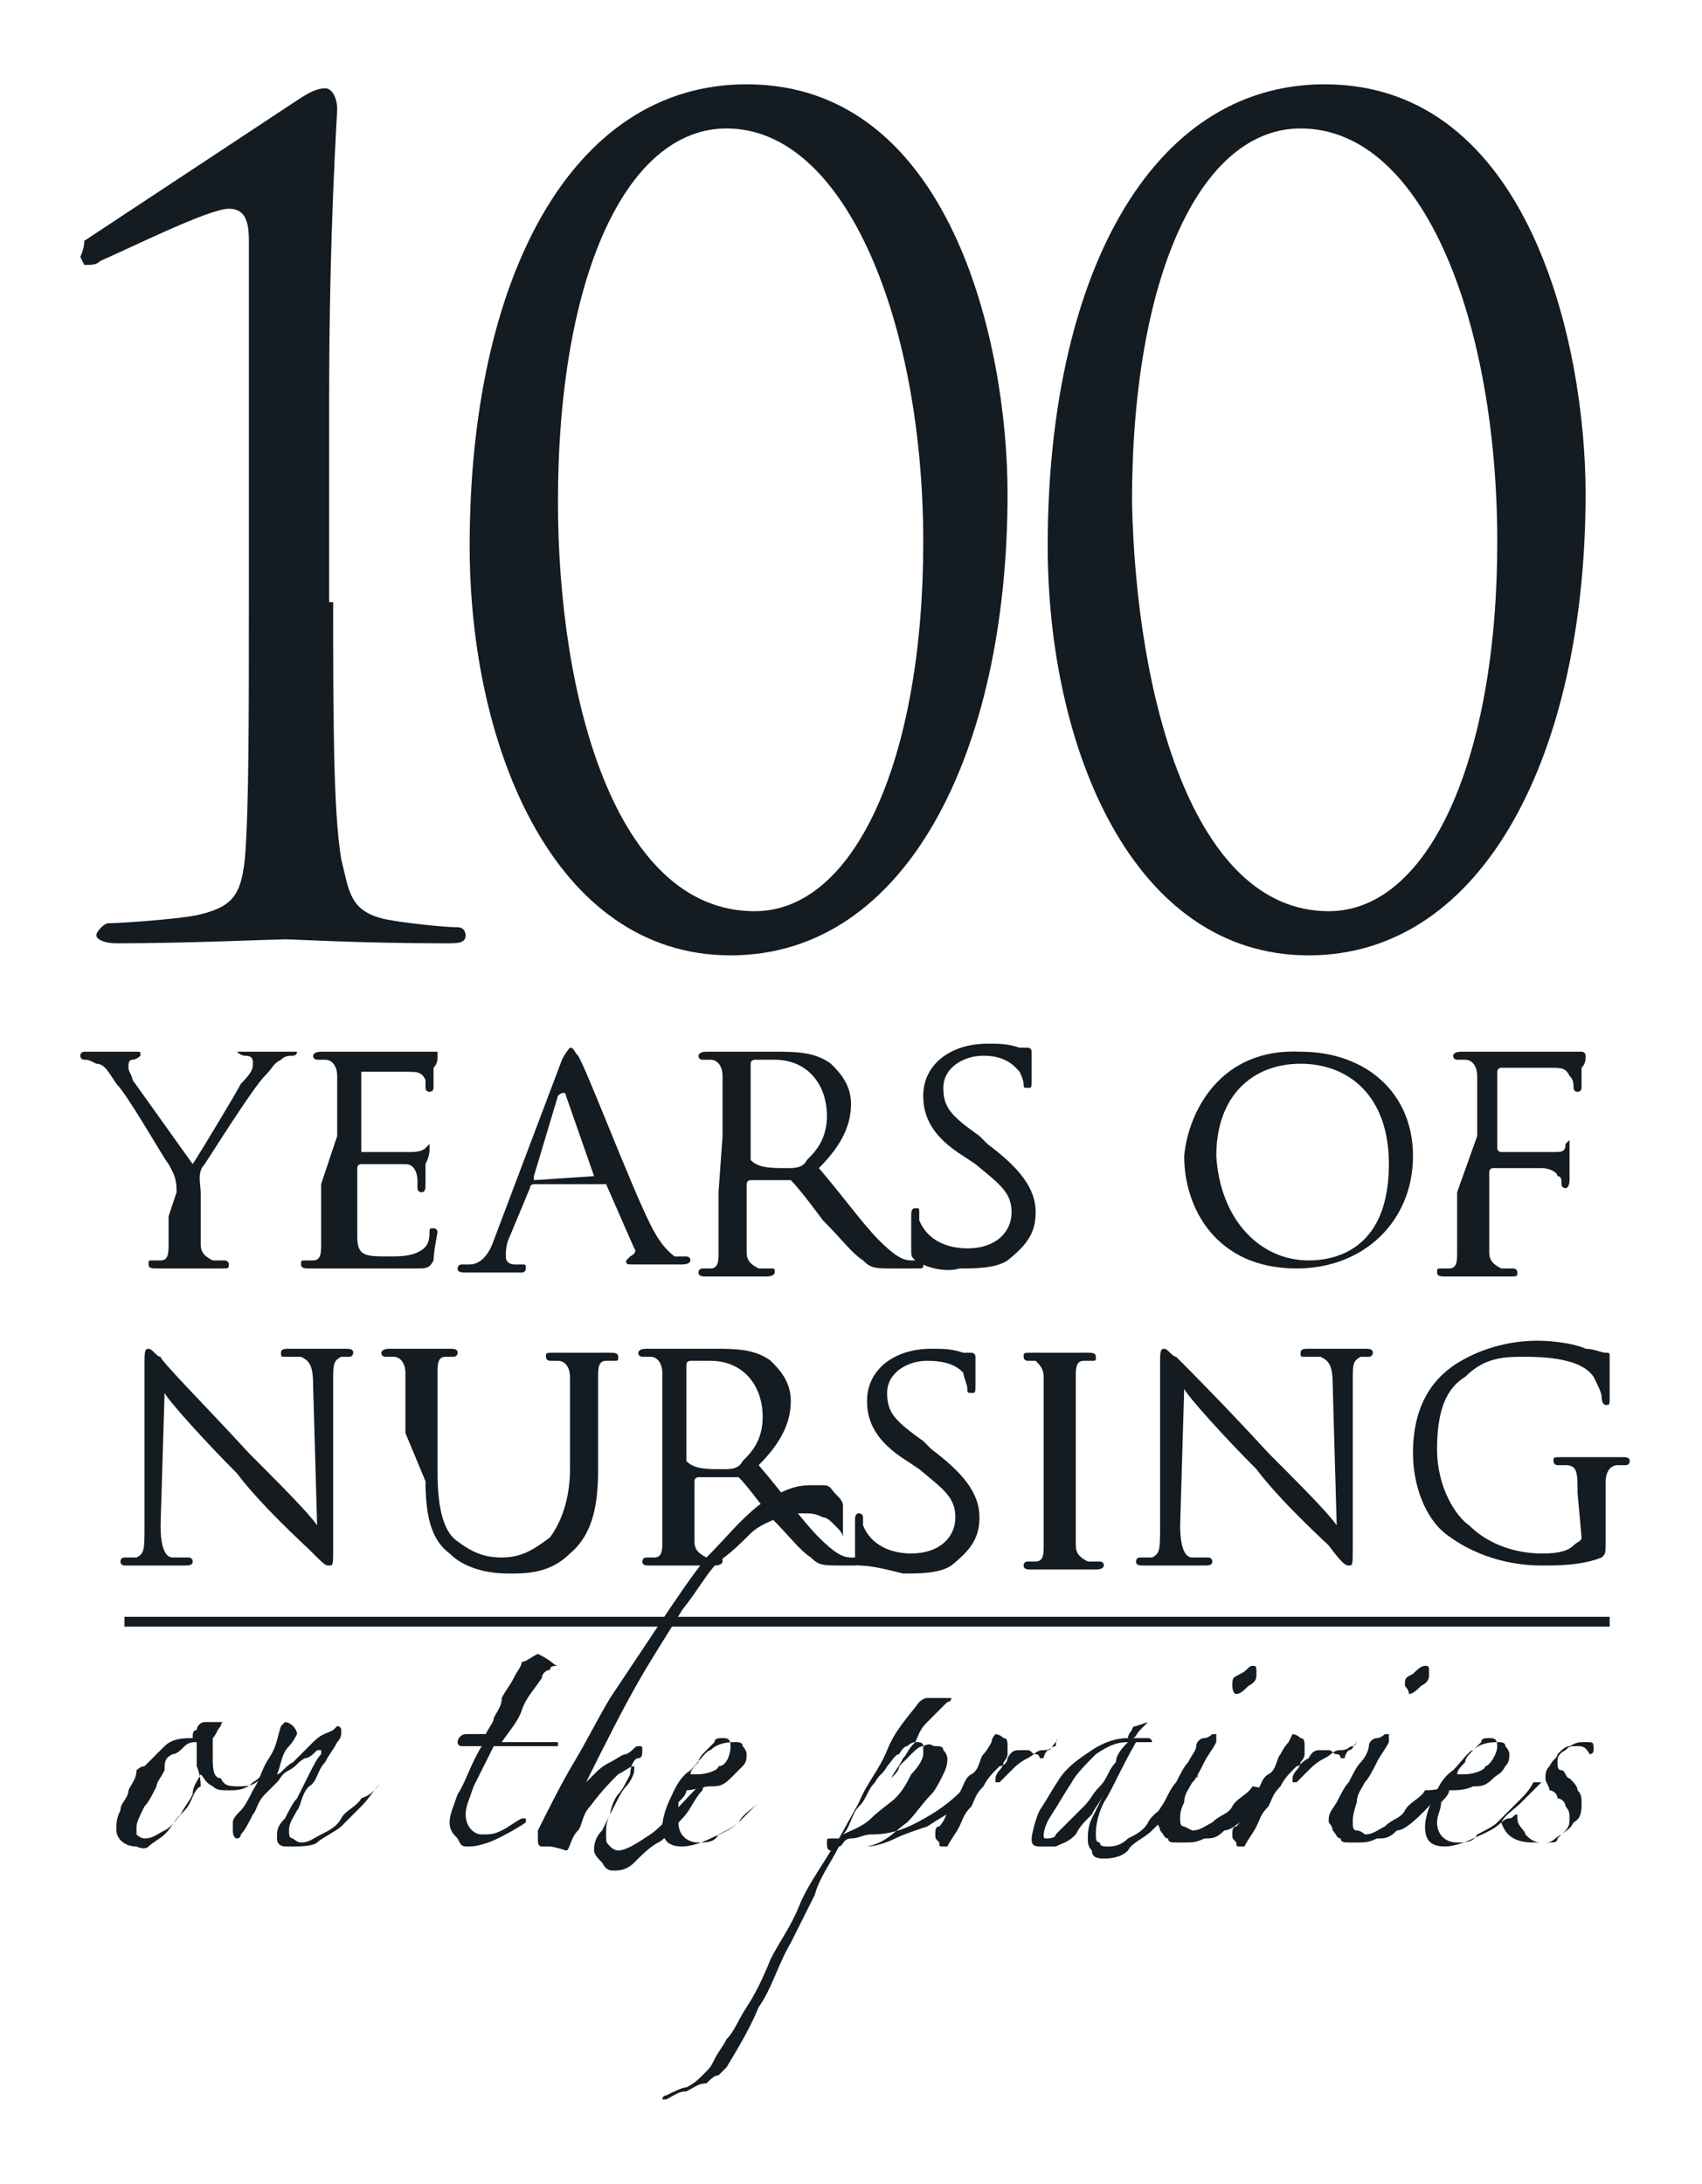 <?xml version="1.0" encoding="utf-8"?>
<!-- Generator: Adobe Illustrator 28.1.0, SVG Export Plug-In . SVG Version: 6.00 Build 0)  -->
<svg version="1.1" id="Layer_1" xmlns="http://www.w3.org/2000/svg" xmlns:xlink="http://www.w3.org/1999/xlink" x="0px" y="0px"
	 viewBox="0 0 42.4 54.4" style="enable-background:new 0 0 42.4 54.4;" xml:space="preserve">
<style type="text/css">
	.st0{fill:#141B21;}
	.st1{fill:none;stroke:#141B21;stroke-width:0.245;}
</style>
<g>
	<path class="st0" d="M4.4,29.7c0-0.4-0.1-0.5-0.2-0.7c-0.1-0.1-1-1.7-1.3-2c-0.2-0.3-0.3-0.5-0.5-0.5c-0.2-0.1-0.2-0.1-0.3-0.1
		c0,0-0.1,0-0.1-0.1c0,0,0-0.1,0.1-0.1c0.2,0,0.7,0,0.7,0c0.1,0,0.3,0,0.6,0c0.1,0,0.1,0,0.1,0.1c0,0-0.1,0.1-0.2,0.1
		c-0.1,0-0.1,0.1-0.1,0.2c0,0.1,0.1,0.2,0.1,0.3L4.8,29c0.2-0.3,1.1-1.8,1.2-2c0.3-0.3,0.3-0.4,0.3-0.5c0-0.1,0-0.2-0.2-0.2
		c-0.1,0-0.2-0.1-0.2-0.1s0,0,0.2,0c0.2,0,0.5,0,0.5,0c0.1,0,0.5,0,0.7,0c0.1,0,0.1,0,0.1,0s0,0.1-0.1,0.1s-0.2,0-0.3,0.1
		c-0.2,0.1-0.2,0.2-0.4,0.4c-0.3,0.3-1.3,1.9-1.5,2.2c-0.2,0.2-0.1,0.5-0.1,0.7v0.6c0,0.2,0,0.5,0,0.7s0.1,0.3,0.3,0.4
		c0.1,0,0.3,0,0.3,0s0.1,0,0.1,0.1s0,0.1-0.2,0.1c-0.4,0-0.8,0-0.9,0c0,0-0.5,0-0.7,0c-0.1,0-0.2,0-0.2-0.1s0-0.1,0.1-0.1
		c0.1,0,0.2,0,0.2,0c0.2,0,0.2-0.2,0.2-0.4c0-0.3,0-0.5,0-0.7L4.4,29.7"/>
	<path class="st0" d="M8.4,28.3c0-1.1,0-1.3,0-1.5c0-0.2-0.1-0.4-0.3-0.4c-0.1,0-0.2,0-0.2,0c0,0-0.1,0-0.1-0.1c0,0,0-0.1,0.2-0.1
		c0.3,0,0.8,0,0.8,0c0.1,0,1.5,0,1.7,0c0.2,0,0.3,0,0.3,0h0.1c0,0,0,0,0,0.1s0,0.2-0.1,0.3c0,0.1,0,0.4,0,0.5c0,0,0,0.1-0.1,0.1
		c0,0-0.1,0-0.1-0.1c0-0.1,0-0.2,0-0.2c-0.1-0.2-0.2-0.2-0.5-0.2c-0.2,0-1,0-1.1,0c0,0,0,0,0,0.1v1.8c0,0.1,0,0.1,0,0.1
		c0.1,0,1.1,0,1.2,0s0.3,0,0.4-0.1s0.1-0.1,0.1-0.1s0,0,0,0.1s0,0.2-0.1,0.4c0,0.2,0,0.4,0,0.5c0,0.1,0,0.2-0.1,0.2
		c0,0-0.1,0-0.1-0.1c0-0.1,0-0.2,0-0.2S10.4,29,10.1,29c-0.2,0-1,0-1.1,0c0,0-0.1,0-0.1,0.1v0.5c0,0.2,0,1.1,0,1.2
		c0,0.5,0.2,0.5,0.8,0.5c0.2,0,0.5,0,0.7-0.1s0.3-0.2,0.3-0.5c0-0.1,0-0.1,0.1-0.1s0.1,0.1,0.1,0.1s-0.1,0.5-0.1,0.7
		c-0.1,0.2-0.2,0.2-0.4,0.2c-0.5,0-1,0-1.3,0c-0.3,0-0.5,0-0.6,0c0,0-0.2,0-0.3,0c-0.2,0-0.3,0-0.5,0c-0.1,0-0.2,0-0.2-0.1
		s0-0.1,0.1-0.1s0.2,0,0.2,0c0.2,0,0.2-0.2,0.2-0.4c0-0.3,0-0.8,0-1.5L8.4,28.3"/>
	<path class="st0" d="M14.8,29.3L14.8,29.3l-0.7-2c0-0.1-0.1-0.1-0.2,0l-0.6,2v0.1L14.8,29.3L14.8,29.3z M14,26.4
		c0.1-0.2,0.2-0.3,0.2-0.3c0.1,0,0.1,0.1,0.2,0.2c0.2,0.3,1.3,3.2,1.8,4.2c0.3,0.6,0.5,0.7,0.6,0.8c0.1,0,0.2,0,0.3,0
		c0,0,0.1,0,0.1,0.1S17,31.5,17,31.5c-0.1,0-0.6,0-1.2,0c-0.2,0-0.2,0-0.2-0.1c0,0,0,0,0.1-0.1c0,0,0.2-0.1,0.1-0.2l-0.7-1.6
		c0,0,0,0-0.1,0h-1.7c0,0-0.1,0-0.1,0.1l-0.5,1.2c-0.1,0.2-0.1,0.4-0.1,0.5c0,0.2,0.2,0.2,0.2,0.2H13c0.1,0,0.1,0,0.1,0.1
		c0,0,0,0.1-0.1,0.1c-0.2,0-0.5,0-0.7,0c-0.1,0-0.5,0-0.7,0c-0.1,0-0.2,0-0.2-0.1c0,0,0-0.1,0.1-0.1s0.2,0,0.2,0
		c0.3,0,0.5-0.3,0.6-0.6L14,26.4"/>
	<path class="st0" d="M18.7,28.9C18.7,28.9,18.7,29,18.7,28.9c0.2,0.2,0.5,0.2,0.9,0.2c0.2,0,0.4,0,0.5-0.2c0.2-0.2,0.5-0.5,0.5-1.1
		c0-0.8-0.5-1.4-1.3-1.4c-0.2,0-0.5,0-0.5,0c0,0-0.1,0-0.1,0.1V28.9L18.7,28.9L18.7,28.9z M18,28.3c0-1.1,0-1.3,0-1.5
		c0-0.2-0.1-0.4-0.3-0.4c-0.1,0-0.2,0-0.2,0c0,0-0.1,0-0.1-0.1c0,0,0-0.1,0.2-0.1c0.3,0,0.8,0,0.8,0c0.1,0,0.7,0,0.9,0
		c0.5,0,1,0,1.4,0.3c0.2,0.2,0.5,0.5,0.5,1c0,0.5-0.2,1-0.8,1.6c0.6,0.7,1.1,1.4,1.5,1.8c0.4,0.4,0.6,0.5,0.8,0.5c0.2,0,0.2,0,0.2,0
		s0.1,0,0.1,0.1s0,0.1-0.2,0.1h-0.5c-0.5,0-0.6,0-0.8-0.2c-0.3-0.2-0.5-0.5-1-1c-0.3-0.4-0.6-0.8-0.8-1h-0.1h-0.9c0,0-0.1,0-0.1,0.1
		v0.2c0,0.7,0,1.2,0,1.5c0,0.2,0.1,0.3,0.3,0.4c0.1,0,0.2,0,0.3,0s0.1,0,0.1,0.1c0,0,0,0.1-0.2,0.1c-0.4,0-0.8,0-0.8,0s-0.5,0-0.7,0
		c-0.1,0-0.2,0-0.2-0.1c0,0,0-0.1,0.1-0.1s0.2,0,0.2,0c0.2,0,0.2-0.2,0.2-0.4c0-0.3,0-0.8,0-1.5L18,28.3"/>
	<path class="st0" d="M22.8,31.4c-0.1-0.1-0.1-0.1-0.1-0.3c0-0.4,0-0.6,0-0.8c0-0.1,0-0.2,0.1-0.2s0.1,0,0.1,0.1c0,0.1,0,0.2,0,0.2
		c0.2,0.5,0.7,0.7,1.2,0.7c0.7,0,1.1-0.4,1.1-0.9c0-0.5-0.3-0.7-0.9-1.2l-0.3-0.2c-0.8-0.5-1-1-1-1.5c0-0.8,0.7-1.3,1.6-1.3
		c0.3,0,0.5,0,0.8,0.1c0.2,0,0.2,0,0.2,0s0.1,0,0.1,0.1c0,0,0,0.3,0,0.7c0,0.2,0,0.2-0.1,0.2c-0.1,0-0.1,0-0.1-0.1s-0.1-0.3-0.1-0.3
		c-0.1-0.1-0.3-0.4-0.9-0.4c-0.5,0-1,0.3-1,0.8c0,0.5,0.2,0.7,0.9,1.2l0.2,0.2c0.8,0.6,1.2,1.1,1.2,1.7c0,0.5-0.2,0.8-0.7,1.2
		c-0.3,0.2-0.8,0.2-1.2,0.2C23.6,31.7,23.1,31.6,22.8,31.4"/>
	<path class="st0" d="M32.6,31.4c0.7,0,2-0.3,2-2.4c0-1.7-1-2.5-2.2-2.5c-1.2,0-2.1,0.8-2.1,2.3C30.4,30.4,31.4,31.4,32.6,31.4
		L32.6,31.4z M32.4,26.2c1.6,0,2.8,1,2.8,2.6c0,1.6-1.2,2.8-2.9,2.8c-2,0-2.8-1.5-2.8-2.8C29.6,27.7,30.4,26.1,32.4,26.2"/>
	<path class="st0" d="M36.8,28.3c0-1.1,0-1.3,0-1.5c0-0.2-0.1-0.4-0.3-0.4c-0.1,0-0.2,0-0.2,0c0,0-0.1,0-0.1-0.1c0,0,0-0.1,0.2-0.1
		c0.3,0,0.8,0,0.8,0c0.2,0,1.7,0,1.8,0s0.3,0,0.3,0h0.1c0,0,0.1,0,0.1,0.1s0,0.2-0.1,0.3c0,0.1,0,0.4,0,0.5c0,0,0,0.1-0.1,0.1
		c0,0-0.1,0-0.1-0.1c0-0.1,0-0.2-0.1-0.3c-0.1-0.2-0.2-0.2-0.5-0.2h-1.2c0,0-0.1,0-0.1,0.1v1.9c0,0,0,0.1,0.1,0.1h1
		c0.2,0,0.2,0,0.3,0c0.2,0,0.3,0,0.3-0.2l0.1-0.1c0,0,0,0,0,0.1s0,0.2,0,0.4c0,0.2,0,0.5,0,0.5s0,0.2-0.1,0.2c0,0-0.1,0-0.1-0.1
		s0-0.2-0.1-0.2c0-0.1-0.2-0.2-0.4-0.2c-0.2,0-1,0-1.2,0c0,0-0.1,0-0.1,0.1v0.5c0,0.7,0,1.2,0,1.5c0,0.2,0.1,0.3,0.3,0.4
		c0.2,0,0.3,0,0.3,0s0.1,0,0.1,0.1s0,0.1-0.2,0.1c-0.4,0-0.8,0-0.9,0c-0.1,0-0.5,0-0.7,0c-0.1,0-0.2,0-0.2-0.1s0-0.1,0.1-0.1
		c0.1,0,0.2,0,0.2,0c0.2,0,0.2-0.2,0.2-0.4c0-0.3,0-0.8,0-1.5L36.8,28.3"/>
	<path class="st0" d="M4,38c0,0.5,0.1,0.8,0.3,0.8c0.2,0,0.3,0,0.4,0c0,0,0.1,0,0.1,0.1C4.8,39,4.7,39,4.6,39c-0.5,0-0.7,0-0.8,0
		c-0.1,0-0.4,0-0.7,0C3.1,39,3,39,3,38.9c0,0,0-0.1,0.1-0.1c0.1,0,0.2,0,0.3,0c0.2-0.1,0.2-0.2,0.2-0.8v-4c0-0.3,0-0.4,0.1-0.4
		c0.1,0,0.2,0.2,0.3,0.2c0,0.1,1.1,1.2,2.2,2.4c0.7,0.7,1.5,1.5,1.7,1.8l-0.1-3.5c0-0.5-0.1-0.6-0.3-0.7c-0.2,0-0.3,0-0.4,0
		s-0.1,0-0.1-0.1s0.1-0.1,0.2-0.1c0.3,0,0.7,0,0.8,0c0.1,0,0.3,0,0.6,0c0.1,0,0.2,0,0.2,0.1c0,0,0,0.1-0.1,0.1c0,0-0.1,0-0.2,0
		c-0.2,0.1-0.2,0.2-0.2,0.6v4.1c0,0.5,0,0.5-0.1,0.5S8.1,39,7.7,38.6c-0.1-0.1-1.2-1.1-1.8-1.9c-0.8-0.8-1.7-1.8-1.8-2L4,38"/>
	<path class="st0" d="M10.1,35.7c0-1.1,0-1.3,0-1.5c0-0.2-0.1-0.4-0.3-0.4c-0.1,0-0.2,0-0.2,0c0,0-0.1,0-0.1-0.1c0,0,0-0.1,0.2-0.1
		c0.3,0,0.8,0,0.8,0s0.5,0,0.7,0c0.1,0,0.2,0,0.2,0.1c0,0,0,0.1-0.1,0.1s-0.1,0-0.2,0c-0.2,0-0.2,0.2-0.2,0.4c0,0.2,0,0.5,0,1.5v1
		c0,1,0.2,1.5,0.5,1.7c0.4,0.3,0.7,0.4,1.1,0.4c0.5,0,0.8-0.2,1.2-0.5c0.3-0.4,0.5-1,0.5-1.7v-0.8c0-1.1,0-1.3,0-1.5
		c0-0.2-0.1-0.4-0.3-0.4c-0.1,0-0.2,0-0.2,0c0,0-0.1,0-0.1-0.1c0-0.1,0-0.1,0.2-0.1c0.3,0,0.8,0,0.8,0c0.1,0,0.4,0,0.6,0
		c0.1,0,0.2,0,0.2,0.1c0,0.1,0,0.1-0.1,0.1s-0.1,0-0.2,0c-0.2,0-0.2,0.2-0.2,0.4c0,0.2,0,0.5,0,1.5v0.8c0,0.8-0.1,1.6-0.7,2.1
		c-0.5,0.5-1.1,0.5-1.5,0.5c-0.2,0-1,0-1.5-0.5c-0.4-0.3-0.6-0.8-0.6-1.8L10.1,35.7"/>
	<path class="st0" d="M17.1,36.4C17.1,36.4,17.1,36.4,17.1,36.4c0.2,0.2,0.5,0.2,0.9,0.2c0.2,0,0.4,0,0.5-0.2
		c0.2-0.2,0.5-0.5,0.5-1.1c0-0.8-0.5-1.4-1.3-1.4c-0.2,0-0.5,0-0.5,0c0,0-0.1,0-0.1,0.1V36.4L17.1,36.4L17.1,36.4z M16.5,35.7
		c0-1.1,0-1.3,0-1.5c0-0.2-0.1-0.4-0.3-0.4c-0.1,0-0.2,0-0.2,0c0,0-0.1,0-0.1-0.1c0,0,0-0.1,0.2-0.1c0.3,0,0.8,0,0.8,0
		c0.1,0,0.7,0,0.9,0c0.5,0,1,0,1.4,0.3c0.2,0.2,0.5,0.5,0.5,1c0,0.5-0.2,1-0.8,1.6c0.6,0.7,1.1,1.4,1.5,1.8c0.4,0.4,0.6,0.5,0.8,0.5
		c0.2,0,0.2,0,0.2,0s0.1,0,0.1,0.1c0,0,0,0.1-0.2,0.1H21c-0.5,0-0.6,0-0.8-0.2c-0.3-0.2-0.5-0.5-1-1c-0.3-0.4-0.6-0.8-0.8-1h-0.1
		h-0.9c0,0-0.1,0-0.1,0.1l0,0c0,0.7,0,1.2,0,1.5c0,0.2,0.1,0.3,0.3,0.4c0.1,0,0.2,0,0.3,0s0.1,0,0.1,0.1c0,0,0,0.1-0.2,0.1
		c-0.4,0-0.8,0-0.9,0c0,0-0.5,0-0.7,0c-0.1,0-0.2,0-0.2-0.1c0,0,0-0.1,0.1-0.1s0.2,0,0.2,0c0.2,0,0.2-0.2,0.2-0.4c0-0.3,0-0.8,0-1.5
		L16.5,35.7"/>
	<path class="st0" d="M21.4,39c-0.1-0.1-0.1-0.1-0.1-0.3c0-0.3,0-0.6,0-0.8c0-0.1,0-0.2,0.1-0.2c0,0,0.1,0,0.1,0.1
		c0,0.1,0,0.2,0,0.2c0.2,0.5,0.7,0.7,1.2,0.7c0.7,0,1.1-0.4,1.1-0.9c0-0.5-0.3-0.7-0.9-1.2l-0.3-0.2c-0.8-0.5-1-1-1-1.5
		c0-0.8,0.7-1.3,1.6-1.3c0.3,0,0.5,0,0.8,0.1c0.2,0,0.2,0,0.2,0s0.1,0,0.1,0.1c0,0,0,0.3,0,0.7c0,0.2,0,0.2-0.1,0.2s-0.1,0-0.1-0.1
		c0-0.1-0.1-0.3-0.1-0.4c-0.1-0.1-0.3-0.3-0.9-0.3c-0.5,0-1,0.3-1,0.8s0.2,0.7,0.9,1.2l0.2,0.2c0.8,0.6,1.2,1.1,1.2,1.7
		c0,0.5-0.2,0.8-0.7,1.2c-0.3,0.2-0.8,0.2-1.2,0.2C22.1,39.1,21.7,39,21.4,39"/>
	<path class="st0" d="M26.8,37c0,0.7,0,1.2,0,1.5c0,0.2,0.1,0.3,0.3,0.4c0.2,0,0.3,0,0.3,0s0.1,0,0.1,0.1c0,0,0,0.1-0.2,0.1
		c-0.4,0-0.8,0-0.9,0s-0.5,0-0.7,0c-0.1,0-0.2,0-0.2-0.1c0,0,0-0.1,0.1-0.1s0.2,0,0.2,0c0.2,0,0.2-0.2,0.2-0.4c0-0.3,0-0.8,0-1.5
		v-1.2c0-1.1,0-1.3,0-1.5c0-0.2-0.1-0.3-0.2-0.4c-0.1,0-0.2,0-0.2,0s-0.1,0-0.1-0.1s0-0.1,0.2-0.1c0.2,0,0.7,0,0.7,0s0.5,0,0.7,0
		c0.1,0,0.2,0,0.2,0.1s0,0.1-0.1,0.1s-0.1,0-0.2,0c-0.2,0-0.2,0.2-0.2,0.4c0,0.2,0,0.5,0,1.5L26.8,37"/>
	<path class="st0" d="M29.4,38c0,0.5,0.1,0.8,0.3,0.8c0.2,0,0.3,0,0.4,0c0,0,0.1,0,0.1,0.1c0,0.1-0.1,0.1-0.2,0.1
		c-0.5,0-0.7,0-0.8,0s-0.4,0-0.7,0c-0.1,0-0.2,0-0.2-0.1c0,0,0-0.1,0.1-0.1s0.2,0,0.3,0c0.2-0.1,0.2-0.2,0.2-0.8v-4
		c0-0.3,0-0.4,0.1-0.4c0.1,0,0.2,0.2,0.3,0.2c0.2,0.2,1.2,1.2,2.3,2.4c0.7,0.7,1.5,1.5,1.7,1.8l-0.1-3.5c0-0.5-0.1-0.6-0.3-0.7
		c-0.2,0-0.3,0-0.4,0s-0.1,0-0.1-0.1s0.1-0.1,0.2-0.1c0.3,0,0.7,0,0.8,0c0.1,0,0.3,0,0.6,0c0.1,0,0.2,0,0.2,0.1c0,0,0,0.1-0.1,0.1
		c0,0-0.1,0-0.2,0c-0.2,0.1-0.2,0.2-0.2,0.6v4.1c0,0.5,0,0.5-0.1,0.5s-0.2-0.1-0.5-0.5c-0.1-0.1-1.2-1.1-1.8-1.9
		c-0.8-0.8-1.7-1.8-1.8-2L29.4,38"/>
	<path class="st0" d="M39.3,37.2c0-0.5,0-0.7-0.3-0.7c-0.1,0-0.2,0-0.2,0c0,0-0.1,0-0.1-0.1c0-0.1,0-0.1,0.2-0.1c0.3,0,0.8,0,0.8,0
		s0.5,0,0.7,0c0.1,0,0.2,0,0.2,0.1c0,0,0,0.1-0.1,0.1c-0.1,0-0.1,0-0.2,0c-0.2,0-0.3,0.2-0.3,0.4s0,0.5,0,0.7v0.8
		c0,0.3,0,0.3-0.1,0.4C39.4,39,38.8,39,38.4,39c-0.5,0-1.5-0.1-2.4-0.8c-0.5-0.4-0.8-1.2-0.8-2c0-1.2,0.5-1.9,1.2-2.3
		c0.7-0.4,1.4-0.5,1.9-0.5c0.5,0,1,0.1,1.2,0.2c0.2,0,0.4,0.1,0.5,0.1c0.1,0,0.1,0,0.1,0.1c0,0.1,0,0.3,0,1c0,0.2,0,0.2-0.1,0.2
		c0,0-0.1,0-0.1-0.2c0-0.1-0.1-0.3-0.2-0.5c-0.2-0.3-0.7-0.5-1.7-0.5c-0.5,0-1,0-1.5,0.5c-0.5,0.3-0.7,0.9-0.7,1.8
		c0,1,0.5,1.7,0.8,1.9c0.5,0.5,1.2,0.7,1.8,0.7c0.2,0,0.6,0,0.8-0.2c0.1-0.1,0.2-0.1,0.2-0.2L39.3,37.2"/>
	<line class="st1" x1="3.1" y1="40.4" x2="40.1" y2="40.4"/>
	<path class="st0" d="M4.9,44c0-0.1,0-0.2,0-0.2c0-0.1,0-0.2,0-0.3v-0.1c-0.1,0-0.2,0-0.3,0.1c-0.1,0.1-0.2,0.2-0.3,0.2
		c-0.2,0.1-0.2,0.2-0.2,0.4c-0.1,0.2-0.2,0.3-0.2,0.4c-0.1,0.2-0.2,0.4-0.3,0.5c-0.1,0.2-0.2,0.4-0.2,0.5c0,0.1,0,0.2,0,0.2
		s0.1,0.1,0.2,0.1c0.2,0,0.3-0.1,0.5-0.2s0.3-0.3,0.5-0.5c0.2-0.2,0.2-0.5,0.4-0.6C5,44.2,4.9,44,4.9,44L4.9,44L4.9,44z M6.8,43.9
		c-0.2,0.2-0.3,0.4-0.5,0.5c-0.2,0.2-0.4,0.2-0.6,0.2c-0.2,0-0.3,0-0.4-0.1c-0.2-0.1-0.2-0.2-0.3-0.3c-0.1,0.2-0.2,0.3-0.2,0.5
		c-0.1,0.2-0.2,0.3-0.3,0.5c-0.2,0.2-0.2,0.3-0.4,0.5C4,45.8,3.8,45.9,3.7,46S3.4,46,3.4,46c-0.3,0-0.5-0.2-0.5-0.4
		c0-0.2,0-0.3,0.1-0.5c0-0.2,0.2-0.3,0.2-0.5c0.1-0.2,0.2-0.3,0.2-0.5C3.4,44.1,3.5,44,3.6,44c0.2-0.2,0.3-0.3,0.5-0.5
		c0.2-0.2,0.5-0.2,0.7-0.2c0-0.1,0-0.2,0.1-0.2c0-0.1,0.1-0.2,0.2-0.2c0,0,0.1,0,0.2,0c0.1,0,0.1,0,0.1,0s0,0,0.1,0s0,0,0,0.1
		c-0.1,0.1-0.1,0.2-0.2,0.3c0,0.2,0,0.3,0,0.5c0,0.2,0,0.5,0.2,0.5c0.1,0.2,0.2,0.2,0.5,0.2s0.4-0.1,0.5-0.2S6.7,44,6.8,43.9
		C6.8,43.8,6.8,43.7,6.8,43.9C6.8,43.8,6.8,43.8,6.8,43.9"/>
	<path class="st0" d="M9.5,44.4c-0.2,0.2-0.3,0.4-0.5,0.6c-0.2,0.2-0.4,0.4-0.5,0.5s-0.5,0.3-0.6,0.4C7.8,46,7.4,46,7.3,46
		c-0.1,0-0.2,0-0.2,0S6.9,46,6.9,45.8s0-0.3,0.2-0.5c0.1-0.2,0.2-0.4,0.3-0.5c0.1-0.2,0.2-0.4,0.3-0.6C7.8,44,7.9,43.8,8,43.7v-0.1
		c0,0,0,0-0.1,0c-0.1,0.1-0.2,0.2-0.3,0.2c-0.2,0.1-0.2,0.2-0.4,0.3c-0.2,0.1-0.2,0.2-0.3,0.3c-0.2,0.2-0.2,0.2-0.3,0.3
		c-0.2,0.2-0.2,0.4-0.3,0.5c-0.1,0.2-0.2,0.4-0.3,0.5c0,0.1-0.1,0.1-0.1,0.1s-0.1,0-0.1-0.2c0-0.1,0-0.2,0-0.2
		c0-0.1,0.1-0.2,0.2-0.3s0.2-0.3,0.3-0.5c0.2-0.3,0.2-0.5,0.4-0.8c0.2-0.3,0.2-0.5,0.3-0.8l0.1-0.1c0,0,0.1,0,0.2,0.1
		c0,0,0.1,0.1,0.1,0.2c0,0-0.1,0.2-0.2,0.3c-0.2,0.2-0.2,0.5-0.3,0.7C7,44.2,7.1,44,7.3,43.9c0.2-0.2,0.3-0.3,0.5-0.5
		c0.2-0.2,0.3-0.2,0.5-0.3C8.4,43,8.4,43,8.4,43s0.1,0,0.1,0.1v0.1c0,0,0,0.1-0.1,0.2c-0.1,0.2-0.2,0.3-0.3,0.5
		c-0.2,0.2-0.2,0.5-0.4,0.6c-0.2,0.2-0.2,0.5-0.3,0.6c-0.1,0.2-0.2,0.3-0.2,0.5c0,0.1,0,0.2,0.1,0.2c0,0,0.1,0.1,0.2,0.1
		c0.2,0,0.3-0.1,0.5-0.2c0.2-0.1,0.4-0.2,0.5-0.4s0.4-0.3,0.5-0.5C9.3,44.7,9.4,44.5,9.5,44.4C9.5,44.3,9.5,44.3,9.5,44.4
		C9.5,44.3,9.5,44.4,9.5,44.4"/>
	<path class="st0" d="M13.9,41.5c-0.1,0-0.2,0-0.2,0.1c-0.1,0-0.2,0.1-0.2,0.2c-0.2,0.3-0.4,0.5-0.5,0.8s-0.3,0.5-0.5,0.8h1.4
		c0,0,0,0,0,0.1l0,0c-0.1,0-0.2,0-0.3,0c-0.2,0-0.2,0-0.4,0s-0.3,0-0.5,0s-0.3,0-0.4,0c-0.2,0.4-0.4,0.8-0.5,1
		c-0.1,0.3-0.2,0.5-0.2,0.7c0,0.3,0.2,0.5,0.4,0.5c0.2,0,0.3,0,0.5-0.1c0.2-0.1,0.3-0.2,0.5-0.3h0.1v0.1c-0.3,0.2-0.5,0.3-0.7,0.4
		c-0.2,0.1-0.5,0.2-0.7,0.2c-0.2,0-0.2,0-0.3-0.2c-0.1-0.1-0.2-0.2-0.2-0.4s0.1-0.4,0.2-0.7c0.2-0.3,0.3-0.7,0.6-1.2
		c-0.1,0-0.2,0-0.3,0c-0.2,0-0.2,0-0.2,0s-0.1,0-0.1-0.1s0.1-0.2,0.2-0.2h0.5c0.1-0.2,0.2-0.3,0.2-0.4c0.1-0.2,0.2-0.3,0.2-0.5
		c0.1-0.2,0.2-0.3,0.3-0.5c0.1-0.2,0.2-0.3,0.2-0.4c0.1,0,0.2-0.1,0.4-0.2C13.8,41.4,13.8,41.5,13.9,41.5
		C13.9,41.4,13.9,41.4,13.9,41.5L13.9,41.5"/>
	<path class="st0" d="M21,38c0,0.2,0,0.2,0,0.3c0,0.1,0,0.2,0,0.2l0,0l0,0c0-0.1,0-0.2,0-0.2c0-0.1-0.1-0.2-0.2-0.3
		c-0.1-0.1-0.2-0.2-0.3-0.2c-0.2-0.1-0.3-0.1-0.5-0.1c-0.2,0-0.4,0-0.6,0.1c-0.2,0.1-0.5,0.2-0.7,0.4c-0.2,0.2-0.5,0.5-0.8,0.7
		c-0.3,0.3-0.5,0.7-0.9,1.2c-0.3,0.5-0.7,1.1-1.1,1.8c-0.4,0.7-0.8,1.5-1.3,2.5c0.1-0.1,0.2-0.2,0.2-0.2c0.1-0.1,0.2-0.2,0.4-0.3
		s0.3-0.2,0.4-0.2c0.2-0.1,0.2-0.2,0.3-0.2s0.1,0,0.1,0.1c0,0.1,0,0.2-0.1,0.2s-0.2,0.2-0.2,0.4c-0.1,0.2-0.2,0.4-0.3,0.5
		s-0.2,0.4-0.2,0.5c-0.1,0.2-0.1,0.3-0.1,0.5c0,0.2,0,0.2,0.1,0.3s0.2,0.1,0.2,0.1c0.2,0,0.5-0.2,0.8-0.4c0.3-0.2,0.7-0.7,1.2-1.2
		c0,0,0,0,0.1,0s0,0,0,0.1c-0.2,0.2-0.3,0.5-0.5,0.7s-0.4,0.5-0.6,0.6s-0.4,0.3-0.6,0.5c-0.2,0.2-0.4,0.2-0.5,0.2s-0.2,0-0.3-0.2
		c-0.1-0.1-0.2-0.2-0.2-0.3s0-0.3,0.2-0.5c0.1-0.2,0.2-0.4,0.3-0.6c0.1-0.2,0.2-0.4,0.3-0.5s0.2-0.3,0.2-0.4v-0.1
		c-0.1,0-0.2,0.1-0.4,0.2c-0.2,0.2-0.4,0.4-0.7,0.8c-0.2,0.2-0.2,0.5-0.3,0.6c-0.2,0.2-0.2,0.5-0.3,0.5C13.8,46,13.7,46,13.7,46
		s-0.1,0-0.2,0s-0.1-0.1-0.1-0.2c0,0,0-0.1,0-0.2c0.3-0.6,0.6-1.2,0.9-1.7c0.3-0.5,0.6-1.1,0.9-1.6c0.4-0.6,0.8-1.2,1.2-1.8
		c0.4-0.6,0.8-1.2,1.2-1.7c0.5-0.5,0.8-0.9,1.3-1.3c0.5-0.3,0.8-0.5,1.3-0.5c0.2,0,0.2,0,0.3,0c0.2,0,0.2,0.1,0.3,0.2
		s0.2,0.2,0.2,0.3C21,37.6,21,37.7,21,38"/>
	<path class="st0" d="M18.2,43.5c0-0.2-0.1-0.2-0.2-0.2s-0.2,0-0.2,0.1c-0.1,0.1-0.2,0.2-0.2,0.2c-0.1,0.1-0.2,0.2-0.2,0.3
		c-0.1,0.1-0.2,0.2-0.2,0.3c0,0,0,0,0.1,0s0.1,0,0.1,0c0.2,0,0.5-0.1,0.5-0.2C18.1,44,18.2,43.7,18.2,43.5L18.2,43.5L18.2,43.5z
		 M19.4,44.4c-0.2,0.2-0.3,0.3-0.5,0.5c-0.2,0.2-0.4,0.3-0.5,0.5c-0.2,0.2-0.5,0.3-0.7,0.4c-0.2,0.1-0.5,0.2-0.7,0.2
		c-0.4,0-0.5-0.2-0.5-0.5c0-0.2,0.1-0.5,0.2-0.7c0.1-0.2,0.2-0.5,0.5-0.7c0.2-0.2,0.4-0.5,0.5-0.5c0.2-0.2,0.5-0.2,0.6-0.2
		s0.2,0,0.2,0.1c0,0,0.1,0.1,0.1,0.2s0,0.2-0.1,0.3c-0.1,0.1-0.2,0.2-0.3,0.3c-0.2,0.2-0.3,0.2-0.5,0.2s-0.4,0.1-0.6,0.1
		c0,0.1-0.1,0.2-0.2,0.3c0,0.2,0,0.4,0,0.5c0,0.3,0.2,0.5,0.5,0.5c0.2,0,0.4,0,0.5-0.2c0.2-0.1,0.4-0.2,0.5-0.3
		c0.2-0.2,0.3-0.3,0.5-0.5C19.1,44.7,19.3,44.5,19.4,44.4C19.4,44.4,19.4,44.4,19.4,44.4L19.4,44.4"/>
	<path class="st0" d="M23,43.7c0,0,0-0.1,0-0.2s-0.1-0.1-0.2-0.1c0,0-0.1,0-0.2,0.1c-0.1,0-0.2,0.2-0.2,0.2c-0.1,0-0.2,0.2-0.3,0.3
		c-0.1,0.2-0.2,0.2-0.3,0.4c-0.2,0.2-0.2,0.4-0.4,0.6c-0.2,0.2-0.2,0.5-0.4,0.7c0.2-0.1,0.5-0.2,0.7-0.4c0.2-0.2,0.5-0.4,0.6-0.5
		c0.2-0.2,0.3-0.4,0.4-0.6C22.9,44,23,43.8,23,43.7L23,43.7L23,43.7z M24.5,44c-0.4,0.5-0.8,0.9-1.3,1.2c-0.5,0.3-0.9,0.5-1.5,0.5
		c-0.2,0-0.3,0.1-0.5,0.1S21,46,20.9,46c-0.2,0.4-0.5,0.8-0.6,1.2c-0.2,0.4-0.4,0.8-0.6,1.2c-0.3,0.5-0.5,1.2-0.8,1.6
		c-0.2,0.5-0.5,1-0.8,1.5c-0.1,0.1-0.2,0.2-0.2,0.2c-0.1,0-0.2,0.1-0.3,0.2c-0.2,0-0.3,0.1-0.5,0.2c-0.2,0-0.3,0.1-0.5,0.2
		c-0.1,0-0.1,0-0.1,0s0-0.1,0.1-0.1c0.2-0.1,0.4-0.2,0.5-0.2c0.2-0.1,0.3-0.2,0.4-0.3c0.2-0.2,0.2-0.2,0.3-0.4s0.2-0.3,0.3-0.5
		c0.2-0.2,0.3-0.5,0.5-0.8s0.4-0.7,0.6-1.2c0.2-0.4,0.5-0.8,0.7-1.3c0.2-0.5,0.5-0.9,0.8-1.4c-0.1,0-0.1-0.1-0.1-0.2s0-0.1,0.1-0.1
		c0,0,0.1,0,0.2,0l0.5-0.9c0.2-0.5,0.5-0.8,0.7-1.3s0.5-0.8,0.8-1.2c0,0,0.1-0.1,0.2-0.1h0.1c0,0,0.1,0,0.2,0s0.1,0,0.2,0
		s0.1,0,0.1,0l0,0c0,0,0,0.1-0.1,0.1c-0.2,0.2-0.3,0.3-0.5,0.5c-0.2,0.2-0.2,0.3-0.3,0.5c-0.2,0.2-0.2,0.3-0.3,0.4
		c-0.1,0.2-0.2,0.3-0.3,0.5c0.1-0.1,0.2-0.2,0.2-0.3c0.1-0.1,0.2-0.2,0.3-0.3c0.1-0.1,0.2-0.2,0.3-0.2c0.2-0.1,0.2,0,0.3,0
		s0.2,0,0.2,0.1c0.1,0.1,0.1,0.2,0.1,0.2c0,0.1,0,0.2-0.1,0.4s-0.2,0.4-0.3,0.5c-0.2,0.2-0.4,0.5-0.6,0.7c-0.3,0.2-0.5,0.5-1,0.6
		c0.2,0,0.5-0.1,0.7-0.2s0.5-0.2,0.8-0.3c0.3-0.2,0.5-0.3,0.8-0.5c0.3-0.2,0.5-0.5,0.8-0.8l0,0C24.5,44,24.5,44,24.5,44"/>
	<path class="st0" d="M26.3,43.4c-0.1,0.1-0.1,0.2-0.2,0.2c-0.1,0.1-0.1,0.2-0.1,0.2s0,0-0.1,0l0,0c0,0,0-0.1-0.1-0.1
		c-0.1,0-0.1-0.1-0.2-0.1c-0.1,0-0.2,0-0.2,0c-0.1,0-0.2,0-0.3,0.2C25.1,43.9,25,44,24.9,44c-0.2,0.2-0.3,0.3-0.4,0.5
		c-0.2,0.2-0.2,0.3-0.3,0.5c-0.2,0.2-0.2,0.3-0.3,0.5c-0.1,0.2-0.2,0.3-0.3,0.5c0,0,0,0-0.1,0s-0.1,0-0.1-0.1
		c-0.1-0.1-0.1-0.1-0.1-0.2s0-0.2,0.1-0.2c0.2-0.2,0.2-0.5,0.4-0.7c0.2-0.2,0.2-0.5,0.4-0.6s0.2-0.4,0.3-0.5s0.2-0.3,0.2-0.3
		c0-0.1,0.1-0.2,0.1-0.2s0.1,0,0.2,0.1c0.1,0,0.1,0.1,0.1,0.2c0,0,0,0.1,0,0.2s-0.1,0.2-0.1,0.2c0,0.1-0.1,0.2-0.1,0.2
		s-0.1,0.1-0.1,0.2v0.1c0,0,0,0,0.1,0c0.1-0.1,0.2-0.2,0.3-0.3c0.1-0.1,0.2-0.2,0.4-0.3c0.2-0.1,0.2-0.2,0.4-0.2s0.2-0.1,0.3-0.1
		C26.3,43.3,26.4,43.3,26.3,43.4C26.3,43.4,26.3,43.4,26.3,43.4"/>
	<path class="st0" d="M28.1,43.4c-0.3,0-0.5,0.1-0.8,0.3c-0.2,0.2-0.5,0.5-0.6,0.7c-0.2,0.3-0.3,0.5-0.5,0.8
		c-0.2,0.3-0.2,0.5-0.2,0.5c0,0.1,0,0.1,0.1,0.1c0,0,0.2,0,0.2-0.1c0.1-0.1,0.2-0.2,0.3-0.3c0.2-0.2,0.2-0.2,0.4-0.4
		s0.2-0.3,0.4-0.5c0.2-0.2,0.2-0.4,0.4-0.6C27.8,43.7,28,43.5,28.1,43.4L28.1,43.4L28.1,43.4L28.1,43.4z M29.8,44.3
		c-0.2,0.2-0.4,0.5-0.5,0.7c-0.2,0.2-0.5,0.5-0.6,0.6c-0.2,0.2-0.5,0.3-0.6,0.5c-0.2,0.2-0.5,0.2-0.6,0.2s-0.3,0-0.3-0.2
		c-0.1-0.1-0.1-0.2-0.1-0.3s0-0.3,0.1-0.5c0.1-0.2,0.2-0.4,0.3-0.6c-0.1,0.2-0.2,0.3-0.3,0.5c-0.2,0.2-0.3,0.3-0.4,0.5
		c-0.2,0.2-0.3,0.2-0.5,0.3C26.1,46,26,46,25.9,46c-0.2,0-0.2-0.1-0.2-0.2s0.1-0.5,0.2-0.7c0.2-0.3,0.3-0.5,0.5-0.8
		c0.2-0.3,0.5-0.5,0.8-0.7c0.3-0.2,0.6-0.3,0.9-0.3c0-0.1,0.1-0.2,0.1-0.2c0-0.1,0.1-0.1,0.1-0.1l0.3-0.1l0,0c0,0-0.1,0.1-0.2,0.2
		c-0.1,0.1-0.1,0.2-0.2,0.2c0,0,0.1,0,0.2,0c0.1,0,0.2,0,0.2,0s0.1,0,0.1,0.1s0,0,0,0c-0.1,0-0.2,0-0.2,0s-0.2,0-0.2,0
		c-0.4,0.7-0.6,1.2-0.8,1.5c-0.2,0.4-0.2,0.7-0.2,0.8c0,0.1,0,0.2,0.1,0.2c0,0.1,0.1,0.1,0.2,0.1s0.3,0,0.5-0.2
		c0.2-0.1,0.4-0.2,0.5-0.4s0.4-0.4,0.6-0.5C29.4,44.7,29.6,44.4,29.8,44.3C29.8,44.2,29.8,44.2,29.8,44.3
		C29.9,44.2,29.8,44.2,29.8,44.3"/>
	<path class="st0" d="M31.3,41.7c0,0.1,0,0.2-0.2,0.3c-0.1,0.1-0.2,0.2-0.3,0.2S30.7,42,30.7,42c0-0.2,0-0.2,0.2-0.3
		c0.2-0.1,0.2-0.2,0.3-0.2S31.3,41.5,31.3,41.7L31.3,41.7L31.3,41.7z M31.8,44.4c-0.2,0.2-0.4,0.5-0.6,0.7c-0.2,0.2-0.5,0.5-0.7,0.5
		c-0.2,0.2-0.3,0.2-0.5,0.2c-0.2,0.1-0.3,0.1-0.5,0.1c-0.1,0-0.1,0-0.2,0c-0.1,0-0.2,0-0.2-0.1c-0.1,0-0.1-0.1-0.2-0.2
		c0-0.1-0.1-0.2-0.1-0.2c0-0.2,0-0.2,0.2-0.5c0.1-0.2,0.2-0.4,0.3-0.5c0.1-0.2,0.2-0.4,0.3-0.5c0.1-0.2,0.2-0.3,0.2-0.4
		c0-0.1,0.1-0.2,0.2-0.2s0.2-0.1,0.2-0.1h0.1c0,0,0,0,0,0.1v0.1c-0.1,0.2-0.2,0.3-0.3,0.5c-0.1,0.2-0.2,0.4-0.3,0.5
		c-0.1,0.2-0.2,0.3-0.2,0.5c-0.1,0.2-0.1,0.3-0.1,0.4c0,0.1,0,0.2,0.1,0.2c0,0,0.2,0.1,0.2,0.1c0.2,0,0.3-0.1,0.5-0.2
		c0.2-0.2,0.4-0.2,0.5-0.4s0.4-0.3,0.5-0.5C31.7,44.6,31.7,44.5,31.8,44.4L31.8,44.4C31.8,44.3,31.8,44.3,31.8,44.4"/>
	<path class="st0" d="M33.8,43.4c-0.1,0.1-0.1,0.2-0.2,0.2c-0.1,0.1-0.1,0.2-0.1,0.2s0,0-0.1,0l0,0c0,0,0-0.1-0.1-0.1
		c-0.1,0-0.1-0.1-0.2-0.1c-0.1,0-0.2,0-0.2,0c-0.1,0-0.2,0-0.3,0.2c-0.2,0.1-0.2,0.2-0.3,0.2c-0.2,0.2-0.3,0.3-0.4,0.5
		c-0.2,0.2-0.2,0.3-0.3,0.5c-0.2,0.2-0.2,0.3-0.3,0.5c-0.1,0.2-0.2,0.3-0.3,0.5c0,0,0,0-0.1,0s-0.1,0-0.1-0.1
		c-0.1-0.1-0.1-0.1-0.1-0.2s0-0.2,0.1-0.2c0.2-0.2,0.2-0.5,0.4-0.7c0.2-0.2,0.2-0.5,0.4-0.6s0.2-0.4,0.3-0.5
		c0.1-0.2,0.2-0.3,0.2-0.3l0.1-0.2c0,0,0.1,0,0.2,0.1c0.1,0,0.1,0.1,0.1,0.2c0,0,0,0.1,0,0.2s-0.1,0.2-0.1,0.2
		c0,0.1-0.1,0.2-0.1,0.2s-0.1,0.1-0.1,0.2v0.1c0,0,0,0,0.1,0c0.1-0.1,0.2-0.2,0.3-0.3c0.1-0.1,0.2-0.2,0.4-0.3
		c0.2-0.1,0.2-0.2,0.4-0.2s0.2-0.1,0.3-0.1S33.8,43.3,33.8,43.4C33.8,43.4,33.8,43.4,33.8,43.4"/>
	<path class="st0" d="M35.6,41.7c0,0.1,0,0.2-0.2,0.3c-0.1,0.1-0.2,0.2-0.3,0.2C35.1,42.1,35,42,35,42c0-0.2,0-0.2,0.2-0.3
		c0.1-0.1,0.2-0.2,0.3-0.2S35.6,41.5,35.6,41.7L35.6,41.7L35.6,41.7z M36.1,44.4c-0.2,0.2-0.4,0.5-0.6,0.7c-0.2,0.2-0.5,0.5-0.7,0.5
		c-0.2,0.2-0.3,0.2-0.5,0.2c-0.2,0.1-0.3,0.1-0.5,0.1c-0.1,0-0.1,0-0.2,0s-0.2,0-0.2-0.1c-0.1,0-0.1-0.1-0.2-0.2
		c0-0.1-0.1-0.2-0.1-0.2c0-0.2,0-0.2,0.2-0.5c0.1-0.2,0.2-0.4,0.3-0.5c0.1-0.2,0.2-0.4,0.3-0.5s0.2-0.3,0.2-0.4
		c0-0.1,0.1-0.2,0.2-0.2s0.2-0.1,0.2-0.1h0.1c0,0,0,0,0,0.1v0.1c-0.1,0.2-0.2,0.3-0.3,0.5c-0.1,0.2-0.2,0.4-0.3,0.5
		c-0.1,0.2-0.2,0.3-0.2,0.5c-0.1,0.3-0.1,0.4-0.1,0.5s0,0.2,0.1,0.2c0.1,0,0.2,0.1,0.2,0.1c0.2,0,0.3-0.1,0.5-0.2
		c0.2-0.2,0.4-0.2,0.5-0.4s0.4-0.3,0.5-0.5C35.9,44.6,36,44.5,36.1,44.4L36.1,44.4C36.1,44.3,36.1,44.3,36.1,44.4"/>
	<path class="st0" d="M37.3,43.5c0-0.2-0.1-0.2-0.2-0.2c-0.1,0-0.2,0-0.2,0.1c-0.1,0.1-0.2,0.2-0.2,0.2c-0.1,0.1-0.2,0.2-0.2,0.3
		c-0.1,0.1-0.2,0.2-0.2,0.3c0,0,0,0,0.1,0s0.1,0,0.1,0c0.2,0,0.5-0.1,0.5-0.2C37.1,44,37.3,43.7,37.3,43.5L37.3,43.5L37.3,43.5z
		 M38.4,44.4c-0.2,0.2-0.3,0.3-0.5,0.5c-0.2,0.2-0.4,0.3-0.5,0.5c-0.2,0.2-0.5,0.3-0.7,0.4c-0.2,0.1-0.5,0.2-0.7,0.2
		c-0.4,0-0.5-0.2-0.5-0.5c0-0.2,0.1-0.5,0.2-0.7c0.1-0.2,0.2-0.5,0.5-0.7c0.2-0.2,0.4-0.5,0.5-0.5c0.2-0.2,0.5-0.2,0.6-0.2
		s0.2,0,0.2,0.1c0,0,0.1,0.1,0.1,0.2s0,0.2-0.1,0.3c-0.1,0.2-0.2,0.2-0.3,0.3c-0.2,0.2-0.3,0.2-0.5,0.2c-0.2,0.1-0.4,0.1-0.6,0.1
		c0,0.1-0.1,0.2-0.2,0.3c0,0.2-0.1,0.3-0.1,0.5c0,0.3,0.2,0.5,0.5,0.5c0.2,0,0.4,0,0.5-0.2c0.2-0.1,0.4-0.2,0.5-0.3
		c0.2-0.2,0.3-0.3,0.5-0.5c0.2-0.2,0.3-0.3,0.4-0.5C38.4,44.4,38.4,44.4,38.4,44.4L38.4,44.4"/>
	<path class="st0" d="M39.6,43.7C39.5,43.7,39.5,43.7,39.6,43.7c-0.1-0.2-0.2-0.2-0.3-0.2c-0.2,0-0.2,0-0.3,0.1
		c-0.2,0.1-0.2,0.2-0.2,0.3c0,0.1,0,0.2,0.1,0.2c0.1,0,0.1,0.2,0.2,0.2c0.1,0.1,0.2,0.2,0.2,0.3c0.1,0.1,0.1,0.2,0.1,0.3
		c0,0.2,0,0.4-0.2,0.5c-0.1,0.2-0.2,0.2-0.3,0.3c-0.2,0.1-0.2,0.2-0.4,0.2s-0.2,0-0.3,0c-0.5,0-0.7-0.2-0.8-0.5c0,0,0.1-0.1,0.2-0.1
		s0.1-0.1,0.2-0.1c0,0,0,0,0,0.1c0,0.2,0.2,0.3,0.2,0.4c0.1,0.1,0.2,0.2,0.4,0.2c0.1,0,0.2,0,0.2,0c0.1,0,0.2,0,0.2-0.1
		c0.1-0.1,0.2-0.2,0.2-0.2c0.1-0.1,0.1-0.2,0.1-0.3s0-0.2-0.1-0.3c0-0.1-0.1-0.2-0.2-0.2c0-0.1-0.1-0.2-0.2-0.2
		c0-0.1-0.1-0.2-0.1-0.3c0-0.1,0-0.2,0.1-0.3c0.1-0.2,0.2-0.2,0.2-0.3c0.1-0.1,0.2-0.2,0.3-0.2c0.2-0.1,0.2-0.1,0.4-0.1
		s0.2,0,0.2,0.2C39.7,43.6,39.7,43.7,39.6,43.7C39.6,43.6,39.6,43.7,39.6,43.7"/>
	<path class="st0" d="M8.3,15c0,2.8,0,5.2,0.2,6.4c0.2,0.8,0.2,1.3,1.1,1.5c0.5,0.1,1.5,0.2,1.8,0.2c0.2,0,0.2,0.2,0.2,0.2
		c0,0.2-0.2,0.2-0.5,0.2c-2.1,0-3.8-0.1-4-0.1c-0.2,0-2.5,0.1-4.2,0.1c-0.3,0-0.5-0.1-0.5-0.2S2.6,23,2.7,23c0.3,0,1.7-0.1,2.2-0.2
		c0.9-0.2,1.1-0.5,1.2-1.4c0.1-1.2,0.1-3.5,0.1-6.4V6c0-0.5-0.1-0.8-0.5-0.8c-0.5,0-2.5,1-3.2,1.3C2.4,6.6,2.3,6.6,2.1,6.6
		C2.1,6.6,2,6.4,2,6.4S2.1,6.2,2.1,6l5.3-3.5c0.3-0.2,0.5-0.3,0.7-0.3c0.2,0,0.3,0.3,0.3,0.5c0,0.2-0.2,3-0.2,7.2V15"/>
	<path class="st0" d="M18.8,22.7c2.5,0,4.2-3.8,4.2-9.2S21.1,3.2,18.1,3.2c-2.5,0-4.2,3.7-4.2,9.3C13.9,17.3,15.3,22.7,18.8,22.7
		L18.8,22.7L18.8,22.7z M18.6,2.1c5.1,0,6.5,6.5,6.5,10.2c0,6.4-2.5,11.5-6.9,11.5s-6.5-5.2-6.5-10.2C11.7,7,14.2,2.1,18.6,2.1"/>
	<path class="st0" d="M33.1,22.7c2.5,0,4.2-3.8,4.2-9.2S35.5,3.2,32.4,3.2c-2.5,0-4.2,3.7-4.2,9.3C28.3,17.3,29.7,22.7,33.1,22.7
		L33.1,22.7L33.1,22.7z M33,2.1c5.1,0,6.5,6.5,6.5,10.2c0,6.4-2.5,11.5-6.9,11.5s-6.5-5.2-6.5-10.2C26.1,7,28.6,2.1,33,2.1"/>
</g>
</svg>
